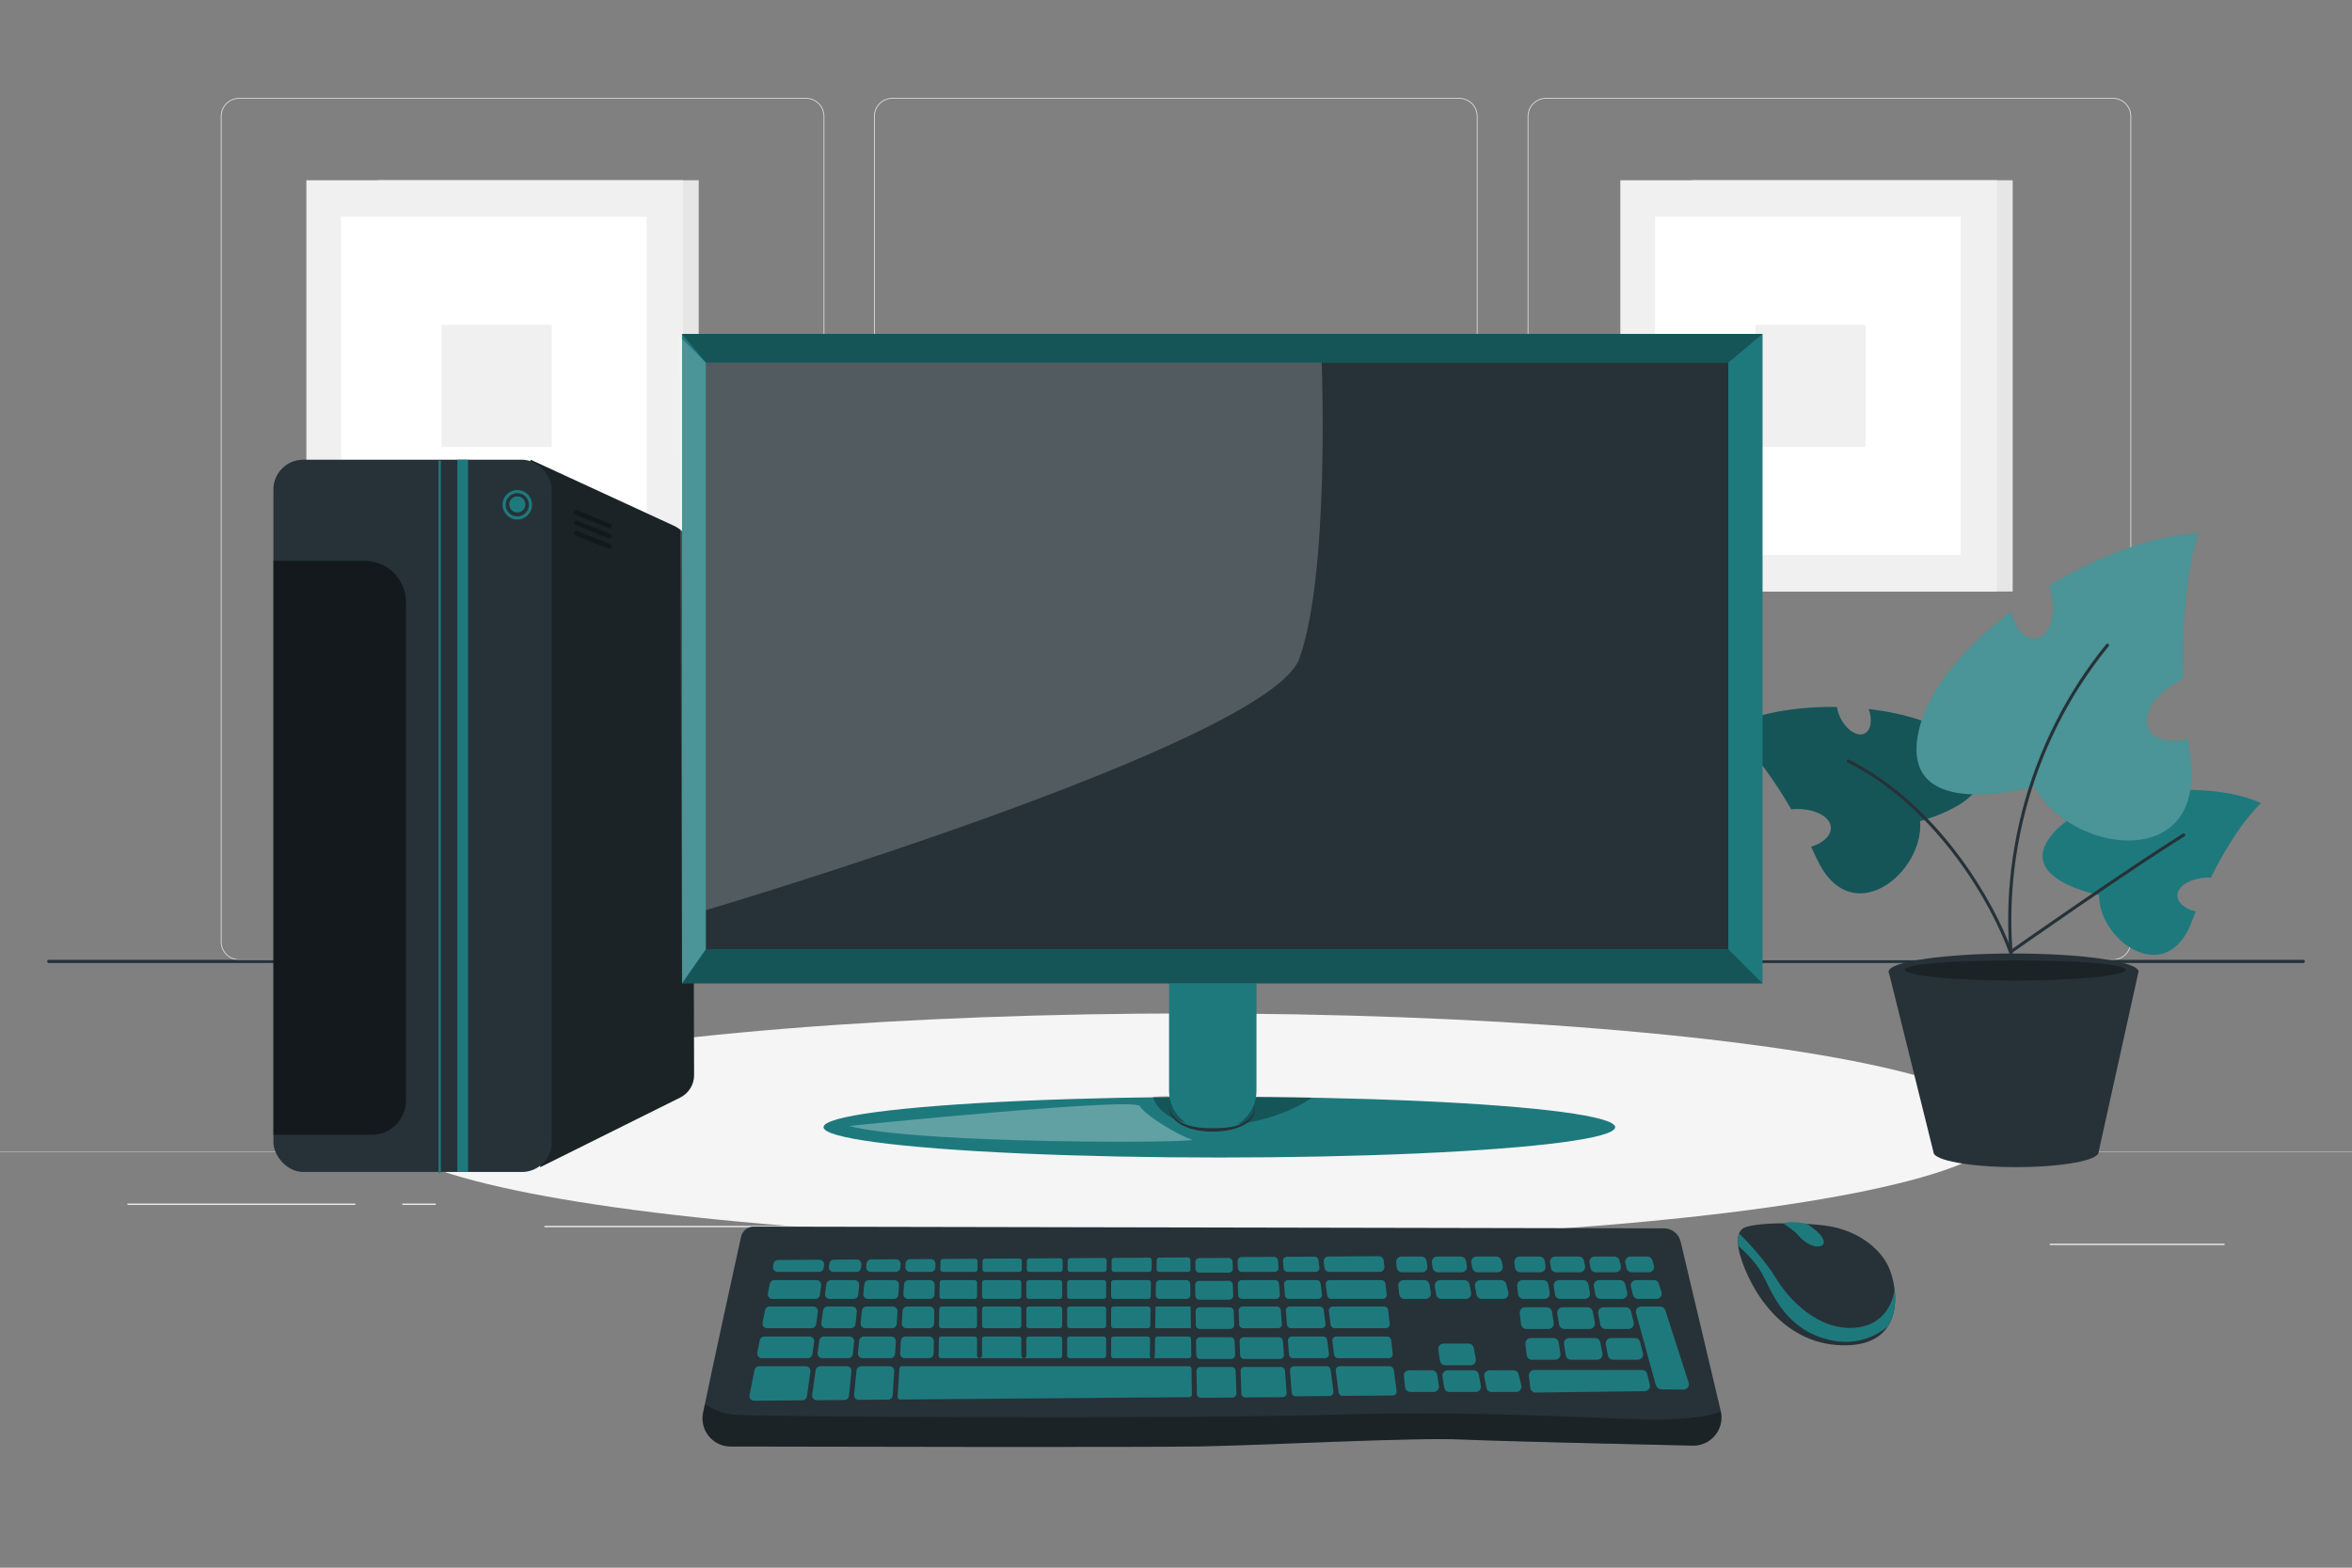 <svg xmlns="http://www.w3.org/2000/svg" viewBox="0 0 750 500"><rect x="0" y="0" width="750" height="500" fill="#808080" stroke="none"/><g id="freepik--background-complete--inject-3"><g><g><g><g><path d="M673.734,306.228h-180.746c-3.232,0-5.862-2.63-5.862-5.862V37.092c0-3.232,2.63-5.862,5.862-5.862h180.746c3.232,0,5.862,2.629,5.862,5.862V300.365c0,3.233-2.63,5.862-5.862,5.862ZM492.988,31.48c-3.095,0-5.612,2.518-5.612,5.612V300.365c0,3.095,2.518,5.612,5.612,5.612h180.746c3.095,0,5.612-2.518,5.612-5.612V37.092c0-3.094-2.518-5.612-5.612-5.612h-180.746Z" style="fill:#e0e0e0;"></path><path d="M465.306,306.228h-180.747c-3.232,0-5.862-2.63-5.862-5.862V37.092c0-3.232,2.629-5.862,5.862-5.862h180.747c3.232,0,5.862,2.629,5.862,5.862V300.365c0,3.233-2.63,5.862-5.862,5.862ZM284.559,31.48c-3.094,0-5.612,2.518-5.612,5.612V300.365c0,3.095,2.518,5.612,5.612,5.612h180.747c3.095,0,5.612-2.518,5.612-5.612V37.092c0-3.094-2.518-5.612-5.612-5.612h-180.747Z" style="fill:#e0e0e0;"></path></g><path d="M257.012,306.228H76.266c-3.232,0-5.862-2.63-5.862-5.862V37.092c0-3.232,2.629-5.862,5.862-5.862h180.746c3.232,0,5.862,2.629,5.862,5.862V300.365c0,3.233-2.63,5.862-5.862,5.862ZM76.266,31.48c-3.094,0-5.612,2.518-5.612,5.612V300.365c0,3.095,2.518,5.612,5.612,5.612h180.746c3.095,0,5.612-2.518,5.612-5.612V37.092c0-3.094-2.517-5.612-5.612-5.612H76.266Z" style="fill:#e0e0e0;"></path></g><rect y="367.297" width="750" height=".12" style="fill:#e0e0e0;"></rect></g><g><rect x="653.626" y="396.673" width="55.729" height=".421" style="fill:#ebebeb;"></rect><rect x="495.044" y="401.239" width="14.627" height=".421" style="fill:#ebebeb;"></rect><rect x="40.645" y="383.876" width="72.675" height=".421" style="fill:#ebebeb;"></rect><rect x="128.299" y="383.876" width="10.655" height=".421" style="fill:#ebebeb;"></rect><rect x="173.586" y="390.98" width="157.613" height=".421" style="fill:#ebebeb;"></rect></g></g><g><rect x="539.559" y="57.489" width="102.237" height="131.172" style="fill:#e6e6e6;"></rect><rect x="516.685" y="57.489" width="120.094" height="131.172" style="fill:#f0f0f0;"></rect><rect x="527.758" y="69.14" width="97.427" height="107.87" style="fill:#fff;"></rect><rect x="559.761" y="103.606" width="35.169" height="38.938" style="fill:#f0f0f0;"></rect></g><g><rect x="120.568" y="57.489" width="102.237" height="131.172" style="fill:#e6e6e6;"></rect><rect x="97.694" y="57.489" width="120.094" height="131.172" style="fill:#f0f0f0;"></rect><rect x="108.767" y="69.14" width="97.427" height="107.87" style="fill:#fff;"></rect><rect x="140.77" y="103.606" width="35.169" height="38.938" style="fill:#f0f0f0;"></rect></g></g><g id="freepik--Shadow--inject-3"><ellipse cx="380.041" cy="359.504" rx="259.264" ry="36.279" style="fill:#f5f5f5;"></ellipse></g><g id="freepik--Table--inject-3"><path d="M734.455,307.142H15.545c-.276,0-.5-.224-.5-.5s.224-.5,.5-.5H734.455c.276,0,.5,.224,.5,.5s-.224,.5-.5,.5Z" style="fill:#263238;"></path></g><g id="freepik--Mouse--inject-3"><g><path d="M554.909,400.403s-2.1-6.467,.788-8.549c2.888-2.082,19.338-2.153,27.617-.765,8.279,1.388,15.703,6.316,18.783,12.7,3.08,6.384,5.755,24.463-12.515,25.258-21.274,.927-31.814-18.55-34.674-28.645Z" style="fill:#263238;"></path><path d="M604.154,411.424c-.529,3.258-2.79,11.061-12.358,12.014-12.131,1.209-21.645-9.438-25.269-15.436-3.491-5.778-8.982-11.668-11.962-14.617-.458,1.181-.453,2.661-.3,3.958,2.46,2.164,5.605,5.301,7.472,8.596,2.871,5.067,6.531,16.674,19.414,20.797,10.558,3.379,17.44-.978,20.781-3.618,2.246-3.414,2.655-7.782,2.222-11.694Z" style="fill:#1E797D;"></path><path d="M568.566,390.157s3.491,2.193,4.841,3.815c1.35,1.622,4.388,4.136,6.976,3.487,2.588-.649,.975-3.796-4.201-7.113,0,0-4.191-1.131-7.616-.19Z" style="fill:#1E797D;"></path></g></g><g id="freepik--Keyboard--inject-3"><g><path d="M232.963,461.351c-5.675-.013-9.909-5.222-8.762-10.78,3.394-16.454,9.936-46.268,12.103-56.113,.418-1.901,2.103-3.249,4.05-3.245l290.272,.564c2.516,.005,4.699,1.735,5.279,4.183l12.798,54.036c1.358,5.734-3.062,11.205-8.952,11.073-20.27-.452-61.063-1.398-73.276-1.941-16.47-.732-62.586,1.83-84.18,2.196-17.886,.303-116.121,.104-149.332,.027Z" style="fill:#263238;"></path><path d="M508.565,421.843l-.666-3.522c-.152-.802-.853-1.383-1.669-1.383h-7.958c-1.043,0-1.84,.932-1.678,1.962l.552,3.522c.13,.827,.842,1.436,1.679,1.436h8.071c1.065,0,1.867-.968,1.669-2.015Z" style="fill:#1E797D;"></path><path d="M495.452,421.896l-.552-3.522c-.13-.827-.842-1.436-1.679-1.436h-6.905c-1.016,0-1.804,.885-1.688,1.894l.408,3.522c.099,.857,.825,1.504,1.688,1.504h7.049c1.043,0,1.84-.931,1.679-1.962Z" style="fill:#1E797D;"></path><path d="M495.358,426.758h-7.254c-1.016,0-1.805,.885-1.688,1.894l.408,3.522c.099,.857,.825,1.504,1.688,1.504h7.398c1.043,0,1.84-.931,1.679-1.962l-.552-3.522c-.13-.827-.842-1.436-1.679-1.436Z" style="fill:#1E797D;"></path><path d="M525.251,438.22c-.189-.757-.869-1.288-1.649-1.288h-11.19l-.607,.115-.022-.115h-12.923l-.575,.09-.014-.09h-9.056c-1.016,0-1.805,.885-1.688,1.894l.441,3.813c.1,.865,.838,1.515,1.709,1.504l34.787-.442c1.096-.014,1.892-1.047,1.627-2.11l-.841-3.371Z" style="fill:#1E797D;"></path><path d="M508.835,405.776h6.36c1.105,0,1.916-1.038,1.649-2.11l-.404-1.62c-.189-.757-.869-1.288-1.648-1.288h-6.262c-1.065,0-1.867,.968-1.669,2.015l.306,1.619c.152,.802,.853,1.383,1.669,1.383Z" style="fill:#1E797D;"></path><path d="M496.207,405.776h7.551c1.065,0,1.867-.968,1.669-2.015l-.306-1.62c-.152-.802-.853-1.383-1.669-1.383h-7.499c-1.043,0-1.84,.931-1.679,1.962l.254,1.62c.129,.827,.842,1.436,1.678,1.436Z" style="fill:#1E797D;"></path><path d="M520.338,405.776h5.417c1.139,0,1.955-1.099,1.627-2.189l-.488-1.62c-.216-.718-.877-1.209-1.627-1.209h-5.334c-1.105,0-1.916,1.038-1.649,2.11l.404,1.62c.189,.757,.869,1.288,1.648,1.288Z" style="fill:#1E797D;"></path><path d="M538.475,441.006l-7.449-23.105c-.216-.718-.877-1.209-1.627-1.209h-6.068c-1.105,0-1.916,1.038-1.649,2.11l6.292,22.82c.244,.886,1.046,1.503,1.965,1.511l6.93,.061c1.13-.014,1.931-1.107,1.605-2.189Z" style="fill:#1E797D;"></path><path d="M492.835,403.814l-.254-1.62c-.13-.827-.842-1.436-1.678-1.436h-6.322c-1.016,0-1.805,.885-1.688,1.894l.187,1.62c.099,.857,.825,1.504,1.688,1.504h6.388c1.043,0,1.84-.932,1.679-1.962Z" style="fill:#1E797D;"></path><path d="M447.877,414.286h6.7c1.043,0,1.84-.931,1.678-1.962l-.409-2.608c-.129-.827-.842-1.436-1.679-1.436h-6.593c-1.016,0-1.805,.885-1.688,1.894l.302,2.608c.099,.857,.825,1.504,1.688,1.504Z" style="fill:#1E797D;"></path><path d="M459.627,414.286h7.796c1.065,0,1.867-.968,1.669-2.015l-.493-2.608c-.152-.802-.853-1.383-1.67-1.383h-7.712c-1.043,0-1.84,.931-1.679,1.962l.409,2.608c.13,.827,.842,1.436,1.679,1.436Z" style="fill:#1E797D;"></path><path d="M471.158,405.776h6.36c1.105,0,1.916-1.038,1.649-2.11l-.404-1.62c-.189-.757-.869-1.288-1.649-1.288h-6.262c-1.065,0-1.867,.968-1.669,2.015l.306,1.619c.152,.802,.853,1.383,1.669,1.383Z" style="fill:#1E797D;"></path><path d="M480.968,412.175l-.651-2.608c-.189-.757-.869-1.288-1.648-1.288h-6.661c-1.065,0-1.867,.968-1.669,2.015l.493,2.608c.152,.802,.853,1.383,1.669,1.383h6.819c1.105,0,1.916-1.038,1.648-2.11Z" style="fill:#1E797D;"></path><path d="M458.53,405.776h7.551c1.065,0,1.867-.968,1.669-2.015l-.306-1.62c-.152-.802-.853-1.383-1.669-1.383h-7.499c-1.043,0-1.84,.931-1.679,1.962l.254,1.62c.13,.827,.842,1.436,1.679,1.436Z" style="fill:#1E797D;"></path><path d="M455.158,403.814l-.254-1.62c-.13-.827-.842-1.436-1.679-1.436h-6.322c-1.016,0-1.805,.885-1.688,1.894l.187,1.62c.099,.857,.825,1.504,1.688,1.504h6.388c1.043,0,1.84-.932,1.678-1.962Z" style="fill:#1E797D;"></path><path d="M523.881,431.568l-.879-3.522c-.189-.757-.869-1.288-1.648-1.288h-7.635c-1.065,0-1.867,.968-1.669,2.015l.666,3.522c.152,.802,.853,1.383,1.669,1.383h7.848c1.105,0,1.916-1.038,1.648-2.11Z" style="fill:#1E797D;"></path><path d="M520.955,421.748l-.878-3.522c-.189-.757-.869-1.288-1.649-1.288h-7.121c-1.065,0-1.867,.968-1.669,2.015l.666,3.522c.152,.802,.853,1.383,1.669,1.383h7.333c1.105,0,1.916-1.038,1.648-2.11Z" style="fill:#1E797D;"></path><g><path d="M485.782,414.286h6.7c1.043,0,1.84-.931,1.679-1.962l-.409-2.608c-.13-.827-.842-1.436-1.679-1.436h-6.593c-1.016,0-1.805,.885-1.688,1.894l.302,2.608c.099,.857,.825,1.504,1.688,1.504Z" style="fill:#1E797D;"></path><path d="M497.532,414.286h7.796c1.065,0,1.867-.968,1.669-2.015l-.493-2.608c-.152-.802-.853-1.383-1.669-1.383h-7.712c-1.043,0-1.84,.932-1.679,1.962l.409,2.608c.13,.827,.842,1.436,1.678,1.436Z" style="fill:#1E797D;"></path><path d="M518.874,412.175l-.651-2.608c-.189-.757-.869-1.288-1.649-1.288h-6.661c-1.065,0-1.867,.968-1.669,2.015l.493,2.608c.152,.802,.853,1.383,1.67,1.383h6.819c1.105,0,1.916-1.038,1.648-2.11Z" style="fill:#1E797D;"></path><path d="M529.805,412.097l-.859-2.791c-.188-.61-.751-1.026-1.389-1.026h-5.84c-1.105,0-1.916,1.038-1.648,2.11l.651,2.608c.189,.757,.869,1.288,1.649,1.288h5.81c1.139,0,1.955-1.099,1.627-2.189Z" style="fill:#1E797D;"></path></g><path d="M510.977,431.664l-.666-3.522c-.152-.802-.853-1.383-1.669-1.383h-8.233c-1.043,0-1.84,.932-1.679,1.962l.552,3.522c.13,.827,.842,1.436,1.679,1.436h8.346c1.065,0,1.867-.968,1.669-2.015Z" style="fill:#1E797D;"></path><path d="M470.61,433.432l-.666-3.521c-.152-.802-.853-1.383-1.669-1.383h-7.958c-1.043,0-1.84,.932-1.679,1.962l.552,3.522c.13,.827,.842,1.436,1.679,1.436h8.071c1.065,0,1.867-.968,1.669-2.015Z" style="fill:#1E797D;"></path><path d="M456.6,437.038h-7.254c-1.016,0-1.805,.885-1.688,1.894l.408,3.522c.099,.857,.825,1.504,1.688,1.504h7.398c1.043,0,1.84-.932,1.679-1.962l-.552-3.522c-.13-.827-.842-1.436-1.679-1.436Z" style="fill:#1E797D;"></path><path d="M485.123,441.847l-.879-3.522c-.189-.757-.869-1.288-1.648-1.288h-7.635c-1.065,0-1.867,.968-1.669,2.015l.666,3.522c.152,.802,.853,1.383,1.669,1.383h7.848c1.105,0,1.916-1.038,1.649-2.11Z" style="fill:#1E797D;"></path><path d="M472.219,441.943l-.666-3.522c-.152-.802-.853-1.383-1.669-1.383h-8.233c-1.043,0-1.84,.931-1.679,1.962l.552,3.522c.13,.827,.842,1.436,1.679,1.436h8.346c1.065,0,1.867-.968,1.67-2.015Z" style="fill:#1E797D;"></path><path d="M379.142,435.745h-91.56c-.42,0-.768,.327-.794,.746l-.56,9.029c-.029,.46,.339,.849,.8,.845l92.259-.755c.442-.004,.796-.367,.789-.809l-.139-8.274c-.007-.434-.361-.782-.795-.782Z" style="fill:#1E797D;"></path><path d="M392.751,435.984h-9.959c-.701,0-1.266,.575-1.255,1.276l.123,7.325c.012,.689,.576,1.239,1.265,1.234l10.096-.083c.707-.006,1.269-.594,1.244-1.3l-.26-7.242c-.024-.675-.579-1.21-1.254-1.21Z" style="fill:#1E797D;"></path><path d="M283.665,435.745h-9.065c-.76,0-1.397,.576-1.473,1.332l-.781,7.768c-.088,.876,.604,1.635,1.485,1.628l9.37-.077c.777-.006,1.417-.613,1.465-1.389l.477-7.691c.053-.852-.624-1.572-1.477-1.572Z" style="fill:#1E797D;"></path><path d="M408.484,435.984h-11.63c-.711,0-1.279,.59-1.254,1.3l.258,7.209c.024,.679,.585,1.215,1.264,1.21l11.916-.098c.727-.006,1.296-.626,1.241-1.351l-.545-7.111c-.05-.654-.595-1.159-1.251-1.159Z" style="fill:#1E797D;"></path><path d="M270.713,445.178l.785-7.805c.088-.872-.597-1.628-1.473-1.628h-8.476c-.738,0-1.364,.544-1.466,1.275l-1.1,7.877c-.125,.895,.574,1.692,1.478,1.685l8.792-.072c.755-.006,1.385-.58,1.461-1.332Z" style="fill:#1E797D;"></path><path d="M256.953,435.745h-14.905c-.707,0-1.315,.5-1.452,1.194l-1.586,8.041c-.181,.92,.527,1.774,1.464,1.766l15.386-.126c.734-.006,1.352-.549,1.454-1.275l1.106-7.915c.124-.89-.567-1.685-1.466-1.685Z" style="fill:#1E797D;"></path><path d="M423.058,435.745h-10.462c-.731,0-1.307,.622-1.251,1.351l.542,7.078c.05,.658,.602,1.164,1.261,1.159l10.826-.089c.753-.006,1.331-.669,1.234-1.416l-.907-6.989c-.081-.625-.614-1.094-1.244-1.094Z" style="fill:#1E797D;"></path><path d="M445.347,443.683l-.885-6.702c-.093-.707-.696-1.236-1.409-1.236h-15.86c-.757,0-1.342,.665-1.244,1.416l.902,6.955c.082,.629,.62,1.099,1.255,1.093l16.005-.131c.745-.006,1.32-.656,1.237-1.396Z" style="fill:#1E797D;"></path><path d="M285.424,431.799l.245-3.96c.053-.852-.624-1.572-1.477-1.572h-8.737c-.76,0-1.397,.576-1.473,1.332l-.398,3.96c-.088,.872,.597,1.628,1.473,1.628h8.89c.782,0,1.429-.608,1.477-1.389Z" style="fill:#1E797D;"></path><path d="M392.446,426.507h-9.797c-.701,0-1.266,.575-1.255,1.276l.074,4.41c.011,.685,.57,1.234,1.255,1.234h9.881c.711,0,1.28-.59,1.254-1.3l-.158-4.41c-.024-.675-.578-1.21-1.254-1.21Z" style="fill:#1E797D;"></path><path d="M407.831,426.507h-11.283c-.711,0-1.279,.59-1.254,1.3l.158,4.41c.024,.675,.578,1.21,1.254,1.21h11.463c.731,0,1.307-.622,1.251-1.351l-.338-4.41c-.05-.654-.595-1.159-1.251-1.159Z" style="fill:#1E797D;"></path><path d="M296.295,426.267h-7.542c-.782,0-1.429,.608-1.477,1.389l-.245,3.96c-.053,.852,.624,1.572,1.477,1.572h7.721c.808,0,1.466-.648,1.48-1.455l.067-3.96c.014-.827-.653-1.505-1.48-1.505Z" style="fill:#1E797D;"></path><path d="M366.741,427.076c.007-.444-.351-.809-.795-.809h-10.834c-.439,0-.795,.356-.795,.796v5.329c0,.439,.356,.796,.795,.796h11.754c-.134-.293-.215-.63-.211-.843l.087-5.268Z" style="fill:#1E797D;"></path><path d="M379.794,427.05c-.007-.434-.361-.782-.795-.782h-9.87c-.434,0-.788,.348-.796,.782l-.088,5.321c-.004,.208-.087,.532-.219,.817h11.062c.445,0,.803-.364,.795-.809l-.089-5.329Z" style="fill:#1E797D;"></path><path d="M337.911,426.267h-9.84c-.439,0-.795,.356-.795,.796v5.294c0,.439-.356,.796-.796,.796h0c-.439,0-.795-.356-.795-.796v-5.294c0-.439-.356-.796-.795-.796h-10.946c-.439,0-.796,.356-.796,.796v5.294c0,.439-.356,.796-.795,.796h0c-.439,0-.796-.356-.796-.796v-5.294c0-.439-.356-.796-.795-.796h-10.587c-.434,0-.788,.348-.795,.782l-.09,5.329c-.007,.445,.351,.809,.795,.809h37.827c.439,0,.795-.356,.795-.795v-5.329c0-.439-.356-.796-.795-.796Z" style="fill:#1E797D;"></path><rect x="340.297" y="426.267" width="12.428" height="6.92" rx=".795" ry=".795" style="fill:#1E797D;"></rect><path d="M426.661,433.188h16.204c.749,0,1.331-.652,1.247-1.396l-.499-4.41c-.072-.635-.608-1.114-1.247-1.114h-16.277c-.757,0-1.342,.665-1.244,1.416l.572,4.41c.081,.625,.614,1.093,1.244,1.093Z" style="fill:#1E797D;"></path><path d="M270.881,426.267h-8.143c-.738,0-1.364,.544-1.466,1.275l-.553,3.96c-.124,.89,.567,1.685,1.466,1.685h8.298c.76,0,1.397-.576,1.473-1.332l.398-3.96c.088-.872-.597-1.628-1.473-1.628Z" style="fill:#1E797D;"></path><path d="M259.055,431.912l.553-3.96c.124-.89-.567-1.685-1.466-1.685h-14.416c-.707,0-1.315,.5-1.452,1.194l-.781,3.96c-.18,.915,.52,1.767,1.452,1.767h14.643c.738,0,1.364-.544,1.466-1.275Z" style="fill:#1E797D;"></path><path d="M410.693,427.618l.338,4.41c.05,.654,.595,1.159,1.251,1.159h10.244c.757,0,1.342-.665,1.244-1.416l-.572-4.41c-.081-.625-.614-1.093-1.244-1.093h-10.01c-.731,0-1.307,.622-1.251,1.351Z" style="fill:#1E797D;"></path><path d="M394.989,417.999l.158,4.41c.024,.675,.579,1.21,1.254,1.21h11.116c.731,0,1.307-.622,1.251-1.351l-.338-4.41c-.05-.654-.595-1.159-1.251-1.159h-10.936c-.711,0-1.279,.59-1.254,1.3Z" style="fill:#1E797D;"></path><path d="M284.72,416.699h-8.408c-.76,0-1.397,.576-1.473,1.332l-.398,3.96c-.088,.872,.597,1.628,1.473,1.628h8.561c.782,0,1.429-.608,1.477-1.389l.245-3.96c.053-.852-.624-1.572-1.477-1.572Z" style="fill:#1E797D;"></path><path d="M310.761,416.699h-10.443c-.434,0-.788,.348-.795,.782l-.09,5.329c-.008,.444,.351,.809,.795,.809h10.533c.439,0,.795-.356,.795-.796v-5.329c0-.439-.356-.796-.795-.796Z" style="fill:#1E797D;"></path><path d="M289.034,423.619h7.337c.808,0,1.466-.647,1.48-1.455l.067-3.96c.014-.827-.653-1.505-1.48-1.505h-7.158c-.782,0-1.429,.608-1.477,1.389l-.245,3.96c-.053,.852,.624,1.572,1.477,1.572Z" style="fill:#1E797D;"></path><path d="M420.85,416.699h-9.558c-.731,0-1.307,.622-1.251,1.351l.338,4.41c.05,.654,.595,1.159,1.251,1.159h9.793c.757,0,1.342-.665,1.245-1.416l-.572-4.41c-.081-.625-.614-1.093-1.244-1.093Z" style="fill:#1E797D;"></path><path d="M263.373,423.619h7.965c.76,0,1.397-.576,1.473-1.332l.398-3.96c.088-.872-.597-1.628-1.473-1.628h-7.81c-.738,0-1.364,.544-1.466,1.275l-.553,3.96c-.124,.89,.567,1.685,1.466,1.685Z" style="fill:#1E797D;"></path><path d="M366.086,416.699h-10.975c-.439,0-.795,.356-.795,.796v5.329c0,.439,.356,.796,.795,.796h10.887c.434,0,.788-.348,.795-.782l.088-5.329c.007-.444-.351-.809-.795-.809Z" style="fill:#1E797D;"></path><polygon points="379.638 416.699 368.487 416.699 368.372 423.619 379.754 423.619 379.638 416.699" style="fill:#1E797D;"></polygon><path d="M313.943,416.699h10.945c.439,0,.796,.356,.796,.796v5.329c0,.439-.356,.796-.796,.796h-10.946c-.439,0-.795-.356-.795-.795v-5.329c0-.439,.356-.796,.796-.796Z" style="fill:#1E797D;"></path><path d="M392.14,416.938h-9.635c-.701,0-1.266,.575-1.255,1.276l.074,4.41c.011,.685,.57,1.234,1.255,1.234h9.719c.711,0,1.28-.59,1.254-1.3l-.158-4.41c-.024-.675-.578-1.21-1.254-1.21Z" style="fill:#1E797D;"></path><path d="M328.071,416.699h9.84c.439,0,.795,.356,.795,.795v5.329c0,.439-.356,.795-.795,.795h-9.84c-.439,0-.795-.356-.795-.795v-5.329c0-.439,.356-.796,.796-.796Z" style="fill:#1E797D;"></path><path d="M341.093,416.699h10.837c.439,0,.795,.356,.795,.795v5.329c0,.439-.356,.795-.795,.795h-10.837c-.439,0-.795-.356-.795-.795v-5.329c0-.439,.356-.796,.796-.796Z" style="fill:#1E797D;"></path><path d="M260.244,422.344l.553-3.96c.124-.89-.567-1.685-1.466-1.685h-13.926c-.707,0-1.315,.5-1.452,1.194l-.781,3.96c-.18,.915,.52,1.766,1.452,1.766h14.154c.738,0,1.364-.544,1.466-1.275Z" style="fill:#1E797D;"></path><path d="M425.557,423.619h16.346c.749,0,1.331-.652,1.247-1.396l-.499-4.41c-.072-.634-.608-1.114-1.247-1.114h-16.419c-.757,0-1.342,.665-1.244,1.416l.572,4.41c.081,.625,.614,1.093,1.244,1.093Z" style="fill:#1E797D;"></path><path d="M423.855,405.666h16.079c.909,0,1.615-.791,1.513-1.694l-.222-1.963c-.087-.774-.744-1.357-1.523-1.352l-16.098,.102c-.915,.006-1.618,.811-1.501,1.719l.241,1.862c.098,.759,.745,1.327,1.51,1.327Z" style="fill:#1E797D;"></path><path d="M262.647,404.39l.129-.921c.125-.894-.573-1.691-1.475-1.685l-13.19,.083c-.703,.004-1.307,.504-1.443,1.194l-.165,.837c-.18,.915,.52,1.767,1.452,1.767h13.227c.738,0,1.364-.544,1.466-1.275Z" style="fill:#1E797D;"></path><path d="M314.095,405.666h10.946c.439,0,.795-.356,.795-.796v-2.693c0-.441-.359-.798-.8-.796l-10.946,.069c-.437,.003-.79,.358-.79,.796v2.624c0,.439,.356,.796,.796,.796Z" style="fill:#1E797D;"></path><path d="M355.264,405.666h11.153c.434,0,.788-.348,.795-.782l.049-2.955c.007-.446-.354-.811-.8-.809l-11.202,.071c-.437,.003-.79,.358-.79,.796v2.884c0,.439,.356,.796,.796,.796Z" style="fill:#1E797D;"></path><path d="M369.6,405.666h9.227c.445,0,.803-.364,.795-.809l-.051-3.033c-.007-.436-.364-.785-.8-.782l-9.127,.058c-.432,.003-.783,.35-.79,.782l-.049,2.975c-.007,.444,.351,.809,.795,.809Z" style="fill:#1E797D;"></path><path d="M328.223,405.666h9.84c.439,0,.796-.356,.796-.796v-2.775c0-.441-.359-.798-.801-.796l-9.84,.062c-.437,.003-.79,.358-.79,.796v2.713c0,.439,.356,.796,.795,.796Z" style="fill:#1E797D;"></path><path d="M341.245,405.666h10.837c.439,0,.796-.356,.796-.796v-2.864c0-.441-.359-.798-.801-.796l-10.837,.068c-.437,.003-.79,.358-.79,.796v2.796c0,.439,.356,.796,.796,.796Z" style="fill:#1E797D;"></path><path d="M409.119,402.193l.177,2.314c.05,.654,.595,1.159,1.251,1.159h8.937c.757,0,1.342-.665,1.244-1.416l-.307-2.369c-.081-.628-.619-1.097-1.252-1.093l-8.807,.056c-.728,.005-1.299,.625-1.243,1.351Z" style="fill:#1E797D;"></path><path d="M382.462,405.905h9.411c.711,0,1.28-.59,1.254-1.3l-.079-2.196c-.024-.678-.583-1.214-1.262-1.21l-9.369,.059c-.698,.004-1.259,.578-1.247,1.276l.036,2.137c.011,.685,.57,1.234,1.255,1.234Z" style="fill:#1E797D;"></path><path d="M395.976,405.666h10.459c.731,0,1.307-.622,1.251-1.351l-.175-2.288c-.05-.657-.6-1.163-1.259-1.159l-10.364,.066c-.707,.004-1.271,.593-1.246,1.3l.08,2.222c.024,.675,.578,1.21,1.254,1.21Z" style="fill:#1E797D;"></path><path d="M290.185,405.666h6.611c.808,0,1.466-.648,1.48-1.455l.019-1.145c.014-.831-.658-1.51-1.489-1.505l-6.562,.042c-.778,.005-1.42,.612-1.468,1.389l-.068,1.104c-.053,.852,.624,1.572,1.477,1.572Z" style="fill:#1E797D;"></path><path d="M277.685,405.666h7.94c.782,0,1.429-.608,1.477-1.389l.067-1.075c.053-.855-.629-1.577-1.487-1.572l-7.903,.05c-.756,.005-1.388,.579-1.463,1.332l-.103,1.025c-.088,.872,.597,1.628,1.473,1.628Z" style="fill:#1E797D;"></path><path d="M265.776,405.666h7.335c.76,0,1.397-.576,1.473-1.332l.1-.996c.088-.875-.602-1.634-1.482-1.628l-7.302,.046c-.735,.005-1.355,.548-1.456,1.275l-.133,.95c-.124,.89,.567,1.685,1.466,1.685Z" style="fill:#1E797D;"></path><path d="M300.652,405.666h10.261c.439,0,.796-.356,.796-.796v-2.604c0-.441-.359-.798-.801-.796l-10.219,.065c-.432,.003-.783,.35-.79,.782l-.043,2.539c-.007,.444,.351,.809,.795,.809Z" style="fill:#1E797D;"></path><path d="M289.562,414.286h6.953c.808,0,1.466-.648,1.48-1.455l.051-3.046c.014-.827-.653-1.505-1.48-1.505h-6.816c-.782,0-1.429,.608-1.477,1.388l-.189,3.046c-.053,.852,.624,1.572,1.477,1.572Z" style="fill:#1E797D;"></path><path d="M276.769,414.286h8.233c.782,0,1.429-.608,1.477-1.389l.189-3.046c.053-.852-.624-1.572-1.477-1.572h-8.115c-.76,0-1.397,.576-1.473,1.332l-.306,3.046c-.088,.872,.597,1.628,1.473,1.628Z" style="fill:#1E797D;"></path><path d="M300.371,414.286h10.39c.439,0,.795-.356,.795-.796v-4.415c0-.439-.356-.796-.795-.796h-10.315c-.434,0-.788,.348-.795,.782l-.074,4.415c-.007,.444,.351,.809,.795,.809Z" style="fill:#1E797D;"></path><path d="M341.093,408.28h10.837c.439,0,.795,.356,.795,.795v4.415c0,.439-.356,.795-.795,.795h-10.837c-.439,0-.795-.356-.795-.795v-4.415c0-.439,.356-.796,.796-.796Z" style="fill:#1E797D;"></path><path d="M328.071,408.28h9.84c.439,0,.795,.356,.795,.795v4.415c0,.439-.356,.795-.795,.795h-9.84c-.439,0-.795-.356-.795-.795v-4.415c0-.439,.356-.796,.796-.796Z" style="fill:#1E797D;"></path><path d="M355.112,414.286h11.027c.434,0,.788-.348,.795-.782l.073-4.415c.007-.444-.351-.809-.795-.809h-11.1c-.439,0-.795,.356-.795,.796v4.415c0,.439,.356,.796,.795,.796Z" style="fill:#1E797D;"></path><path d="M313.943,408.28h10.945c.439,0,.795,.356,.795,.795v4.415c0,.439-.356,.795-.795,.795h-10.946c-.439,0-.796-.356-.796-.796v-4.415c0-.439,.356-.796,.796-.796Z" style="fill:#1E797D;"></path><path d="M382.437,414.525h9.556c.711,0,1.279-.59,1.254-1.3l-.125-3.496c-.024-.675-.578-1.21-1.254-1.21h-9.49c-.701,0-1.266,.575-1.255,1.276l.059,3.496c.011,.685,.57,1.234,1.255,1.234Z" style="fill:#1E797D;"></path><path d="M369.789,414.286h8.546c.701,0,1.266-.575,1.255-1.276l-.059-3.496c-.011-.685-.57-1.234-1.255-1.234h-8.43c-.685,0-1.243,.549-1.255,1.234l-.058,3.496c-.012,.701,.553,1.276,1.255,1.276Z" style="fill:#1E797D;"></path><path d="M406.597,408.28h-10.626c-.711,0-1.279,.59-1.254,1.3l.125,3.496c.024,.675,.579,1.21,1.254,1.21h10.769c.731,0,1.307-.622,1.251-1.351l-.268-3.496c-.05-.654-.595-1.159-1.251-1.159Z" style="fill:#1E797D;"></path><path d="M424.453,414.286h16.488c.749,0,1.331-.652,1.247-1.396l-.395-3.496c-.072-.634-.608-1.114-1.247-1.114h-16.546c-.757,0-1.342,.665-1.244,1.416l.454,3.496c.081,.625,.614,1.093,1.244,1.093Z" style="fill:#1E797D;"></path><path d="M273.667,412.953l.306-3.046c.088-.872-.597-1.628-1.473-1.628h-7.513c-.738,0-1.364,.544-1.466,1.275l-.425,3.046c-.124,.89,.567,1.685,1.466,1.685h7.632c.76,0,1.397-.576,1.473-1.332Z" style="fill:#1E797D;"></path><path d="M246.303,414.286h13.664c.738,0,1.364-.544,1.466-1.275l.425-3.046c.124-.89-.567-1.685-1.466-1.685h-13.488c-.707,0-1.315,.5-1.452,1.194l-.601,3.046c-.18,.915,.52,1.767,1.452,1.767Z" style="fill:#1E797D;"></path><path d="M409.458,409.63l.268,3.496c.05,.654,.595,1.159,1.251,1.159h9.341c.757,0,1.342-.665,1.244-1.416l-.454-3.496c-.081-.625-.614-1.093-1.244-1.093h-9.155c-.731,0-1.307,.622-1.251,1.351Z" style="fill:#1E797D;"></path><path d="M548.745,450.233c-4.708,1.852-13.957,2.805-24.898,2.502-13.384-.371-53.991-2.854-97.046-1.568-47.505,1.419-186.582,.775-193.174,0-3.582-.422-6.698-1.873-8.867-3.294-.193,.928-.381,1.833-.559,2.692-1.147,5.561,3.088,10.772,8.766,10.785,33.216,.077,131.442,.276,149.326-.027,21.594-.366,67.71-2.928,84.18-2.196,12.213,.543,53.007,1.488,73.276,1.941,5.809,.13,10.176-5.19,8.994-10.836Z" style="opacity:.3;"></path></g></g><g id="freepik--Plant--inject-3"><g><polygon points="602.253 309.89 616.547 367.476 669.184 367.476 681.929 309.89 602.253 309.89" style="fill:#263238;"></polygon><g><path d="M654.414,266.088c5.367-6.406,15.74-10.681,27.127-12.738-.893,3.154-.224,6.065,1.702,6.779,2.148,.797,5.029-1.436,6.434-4.989,.397-1.003,.617-1.996,.704-2.933,11.481-.904,22.963,.376,30.625,3.937,0,0-7.502,6.549-15.999,23.768-.261-.009-.522-.017-.788-.015-5.499,.054-9.931,2.626-9.899,5.744,.023,2.278,2.428,4.213,5.864,5.072-.446,1.103-.892,2.225-1.336,3.389-8.095,21.217-29.69,5.879-29.495-8.643,0,0-26.965-5.015-14.939-19.371Z" style="fill:#1E797D;"></path><g><path d="M627.81,238.7c-6.613-6.915-18.769-11.037-31.91-12.557,1.261,3.532,.723,6.898-1.417,7.852-2.387,1.064-5.844-1.273-7.721-5.221-.53-1.114-.858-2.23-1.029-3.293-13.159-.199-26.149,2.092-34.61,6.707,0,0,9.058,6.922,20.075,25.937,.297-.029,.594-.057,.898-.074,6.274-.337,11.525,2.274,11.729,5.831,.149,2.599-2.443,4.979-6.293,6.207,.594,1.225,1.189,2.471,1.785,3.767,10.867,23.602,34.302,4.552,32.958-11.99,0,0,30.354-7.671,15.535-23.166Z" style="fill:#1E797D;"></path><path d="M627.81,238.7c-6.613-6.915-18.769-11.037-31.91-12.557,1.261,3.532,.723,6.898-1.417,7.852-2.387,1.064-5.844-1.273-7.721-5.221-.53-1.114-.858-2.23-1.029-3.293-13.159-.199-26.149,2.092-34.61,6.707,0,0,9.058,6.922,20.075,25.937,.297-.029,.594-.057,.898-.074,6.274-.337,11.525,2.274,11.729,5.831,.149,2.599-2.443,4.979-6.293,6.207,.594,1.225,1.189,2.471,1.785,3.767,10.867,23.602,34.302,4.552,32.958-11.99,0,0,30.354-7.671,15.535-23.166Z" style="opacity:.3;"></path><g><path d="M611.749,233.519c2.809-13.276,14.581-27.119,29.566-38.475,1.167,5.253,4.42,9.003,7.786,8.631,3.755-.415,6.205-5.785,5.474-11.994-.206-1.753-.662-3.361-1.269-4.792,16.026-9.744,33.759-16.307,47.715-16.741,0,0-5.809,15.05-4.718,46.382-.387,.178-.775,.358-1.161,.557-7.972,4.115-12.419,11.115-9.931,15.636,1.817,3.303,6.836,4.358,12.516,3.088,.212,1.935,.44,3.897,.704,5.92,4.806,36.863-38.669,30.36-49.75,9.053,0,0-43.224,12.482-36.931-17.266Z" style="fill:#1E797D;"></path><path d="M611.749,233.519c2.809-13.276,14.581-27.119,29.566-38.475,1.167,5.253,4.42,9.003,7.786,8.631,3.755-.415,6.205-5.785,5.474-11.994-.206-1.753-.662-3.361-1.269-4.792,16.026-9.744,33.759-16.307,47.715-16.741,0,0-5.809,15.05-4.718,46.382-.387,.178-.775,.358-1.161,.557-7.972,4.115-12.419,11.115-9.931,15.636,1.817,3.303,6.836,4.358,12.516,3.088,.212,1.935,.44,3.897,.704,5.92,4.806,36.863-38.669,30.36-49.75,9.053,0,0-43.224,12.482-36.931-17.266Z" style="fill:#fff; opacity:.2;"></path></g><path d="M643.07,318.12c-.235,0-.446-.168-.49-.408-7.267-39.112,3.594-81.069,29.05-112.236,.177-.214,.491-.245,.704-.071,.214,.175,.245,.49,.071,.704-25.273,30.941-36.056,72.594-28.843,111.419,.051,.271-.128,.533-.399,.583-.031,.006-.062,.009-.093,.009Z" style="fill:#263238;"></path><path d="M641.106,304.143c-.051,0-.103-.008-.152-.023-.149-.048-.268-.163-.319-.311-5.146-14.608-22.532-46.085-51.494-60.649-.247-.124-.346-.425-.222-.671,.125-.248,.425-.346,.671-.222,28.844,14.504,46.309,45.597,51.767,60.59,4.646-3.257,38.108-26.665,54.705-36.964,.233-.144,.543-.073,.688,.161s.073,.543-.161,.688c-17.745,11.012-54.822,37.048-55.195,37.31-.085,.06-.186,.091-.287,.091Z" style="fill:#263238;"></path></g></g><ellipse cx="642.869" cy="367.476" rx="26.322" ry="4.767" style="fill:#263238;"></ellipse><path d="M681.929,309.89c0,3.19-17.836,5.776-39.838,5.776s-39.838-2.586-39.838-5.776,17.836-5.776,39.838-5.776,39.838,2.586,39.838,5.776Z" style="fill:#263238;"></path><path d="M677.776,309.311c0,1.897-15.745,3.434-35.166,3.434s-35.166-1.537-35.166-3.434,15.745-3,35.166-3,35.166,1.104,35.166,3Z" style="opacity:.3;"></path></g></g><g id="freepik--CPU--inject-3"><g><path d="M169.169,146.617l45.674,21.062c3.659,1.687,6.007,5.338,6.018,9.368,.077,28.554,.383,141.113,.451,165.853,.008,3.028-1.702,5.795-4.413,7.144l-44.627,22.201-3.104-225.628Z" style="fill:#263238;"></path><path d="M169.169,146.617l45.674,21.062c3.659,1.687,6.007,5.338,6.018,9.368,.077,28.554,.383,141.113,.451,165.853,.008,3.028-1.702,5.795-4.413,7.144l-44.627,22.201-3.104-225.628Z" style="opacity:.3;"></path><rect x="87.181" y="146.617" width="88.758" height="227.172" rx="9.513" ry="9.513" style="fill:#263238;"></rect><path d="M98.071,178.883h31.362v183.045h-29.121c-7.247,0-13.131-5.884-13.131-13.131V189.774c0-6.01,4.88-10.89,10.89-10.89Z" transform="translate(216.613 540.812) rotate(180)" style="opacity:.5;"></path><rect x="145.839" y="146.617" width="3.416" height="227.172" style="fill:#1E797D;"></rect><path d="M164.957,165.704c-2.599,0-4.712-2.114-4.712-4.712s2.114-4.712,4.712-4.712,4.712,2.114,4.712,4.712-2.114,4.712-4.712,4.712Zm0-8.424c-2.047,0-3.712,1.666-3.712,3.712s1.666,3.712,3.712,3.712,3.712-1.665,3.712-3.712-1.666-3.712-3.712-3.712Z" style="fill:#1E797D;"></path><circle cx="164.957" cy="160.88" r="2.572" style="fill:#1E797D;"></circle><path d="M183.524,164.175l9.256,3.739,1.337,.54c.379,.153,.82-.167,.923-.524,.123-.427-.15-.772-.524-.923l-9.256-3.739-1.337-.54c-.379-.153-.82,.167-.923,.524-.123,.427,.15,.772,.524,.923h0Z" style="opacity:.3;"></path><path d="M183.524,167.444l9.256,3.739,1.337,.54c.379,.153,.82-.167,.923-.524,.123-.427-.15-.772-.524-.923l-9.256-3.739-1.337-.54c-.379-.153-.82,.167-.923,.524-.123,.427,.15,.772,.524,.923h0Z" style="opacity:.3;"></path><path d="M183.524,170.713l9.256,3.739,1.337,.54c.379,.153,.82-.167,.923-.524,.123-.427-.15-.772-.524-.923l-9.256-3.739-1.337-.54c-.379-.153-.82,.167-.923,.524-.123,.427,.15,.772,.524,.923h0Z" style="opacity:.3;"></path><path d="M139.832,147.212v226.577c0,.483,.75,.483,.75,0V147.212c0-.483-.75-.483-.75,0h0Z" style="fill:#1E797D;"></path></g></g><g id="freepik--Monitor--inject-3"><g><ellipse cx="388.824" cy="359.503" rx="126.219" ry="9.679" style="fill:#1E797D;"></ellipse><rect x="217.486" y="106.496" width="344.558" height="207.157" style="fill:#1E797D;"></rect><rect x="225.088" y="115.661" width="326.034" height="187.07" style="fill:#263238;"></rect><path d="M367.636,349.824s2.056,10.097,21.188,9.235c19.132-.862,29.532-9.001,29.532-9.001,0,0-7.856-.157-17.688-.197-19.219-.077-28.446-.459-33.031-.038Z" style="opacity:.3;"></path><path d="M372.788,313.653h27.879v34.245c0,6.914-5.613,12.526-12.526,12.526h-2.826c-6.914,0-12.526-5.613-12.526-12.526v-34.245h0Z" style="fill:#1E797D;"></path><polygon points="217.486 106.496 225.088 115.661 551.122 115.661 562.043 106.496 217.486 106.496" style="opacity:.3;"></polygon><polygon points="217.486 313.653 225.088 302.732 551.122 302.732 562.043 313.653 217.486 313.653" style="opacity:.3;"></polygon><path d="M225.088,290.291s179.472-53.19,189.237-80.216,7.131-94.413,7.131-94.413H225.088v174.629Z" style="fill:#fff; opacity:.2;"></path><path d="M372.788,352.788c.792,5.406,7.087,6.788,11.685,7.016,4.734,.06,10.443,.271,14.102-3.149,1-.984,1.506-2.389,1.601-3.832,.133,1.439-.279,2.978-1.231,4.152-4.749,5.947-26.162,5.659-26.158-4.188h0Z" style="fill:#263238;"></path><path d="M270.685,359.112s91.16-9.289,92.791-6.324c1.631,2.965,12.583,9.49,16.544,10.655,3.961,1.165-87.264,1.553-109.336-4.331Z" style="fill:#fff; opacity:.3;"></path><polygon points="217.486 313.653 225.088 302.732 225.088 115.661 216.704 107.278 217.486 313.653" style="fill:#fff; opacity:.2;"></polygon></g></g></svg>
